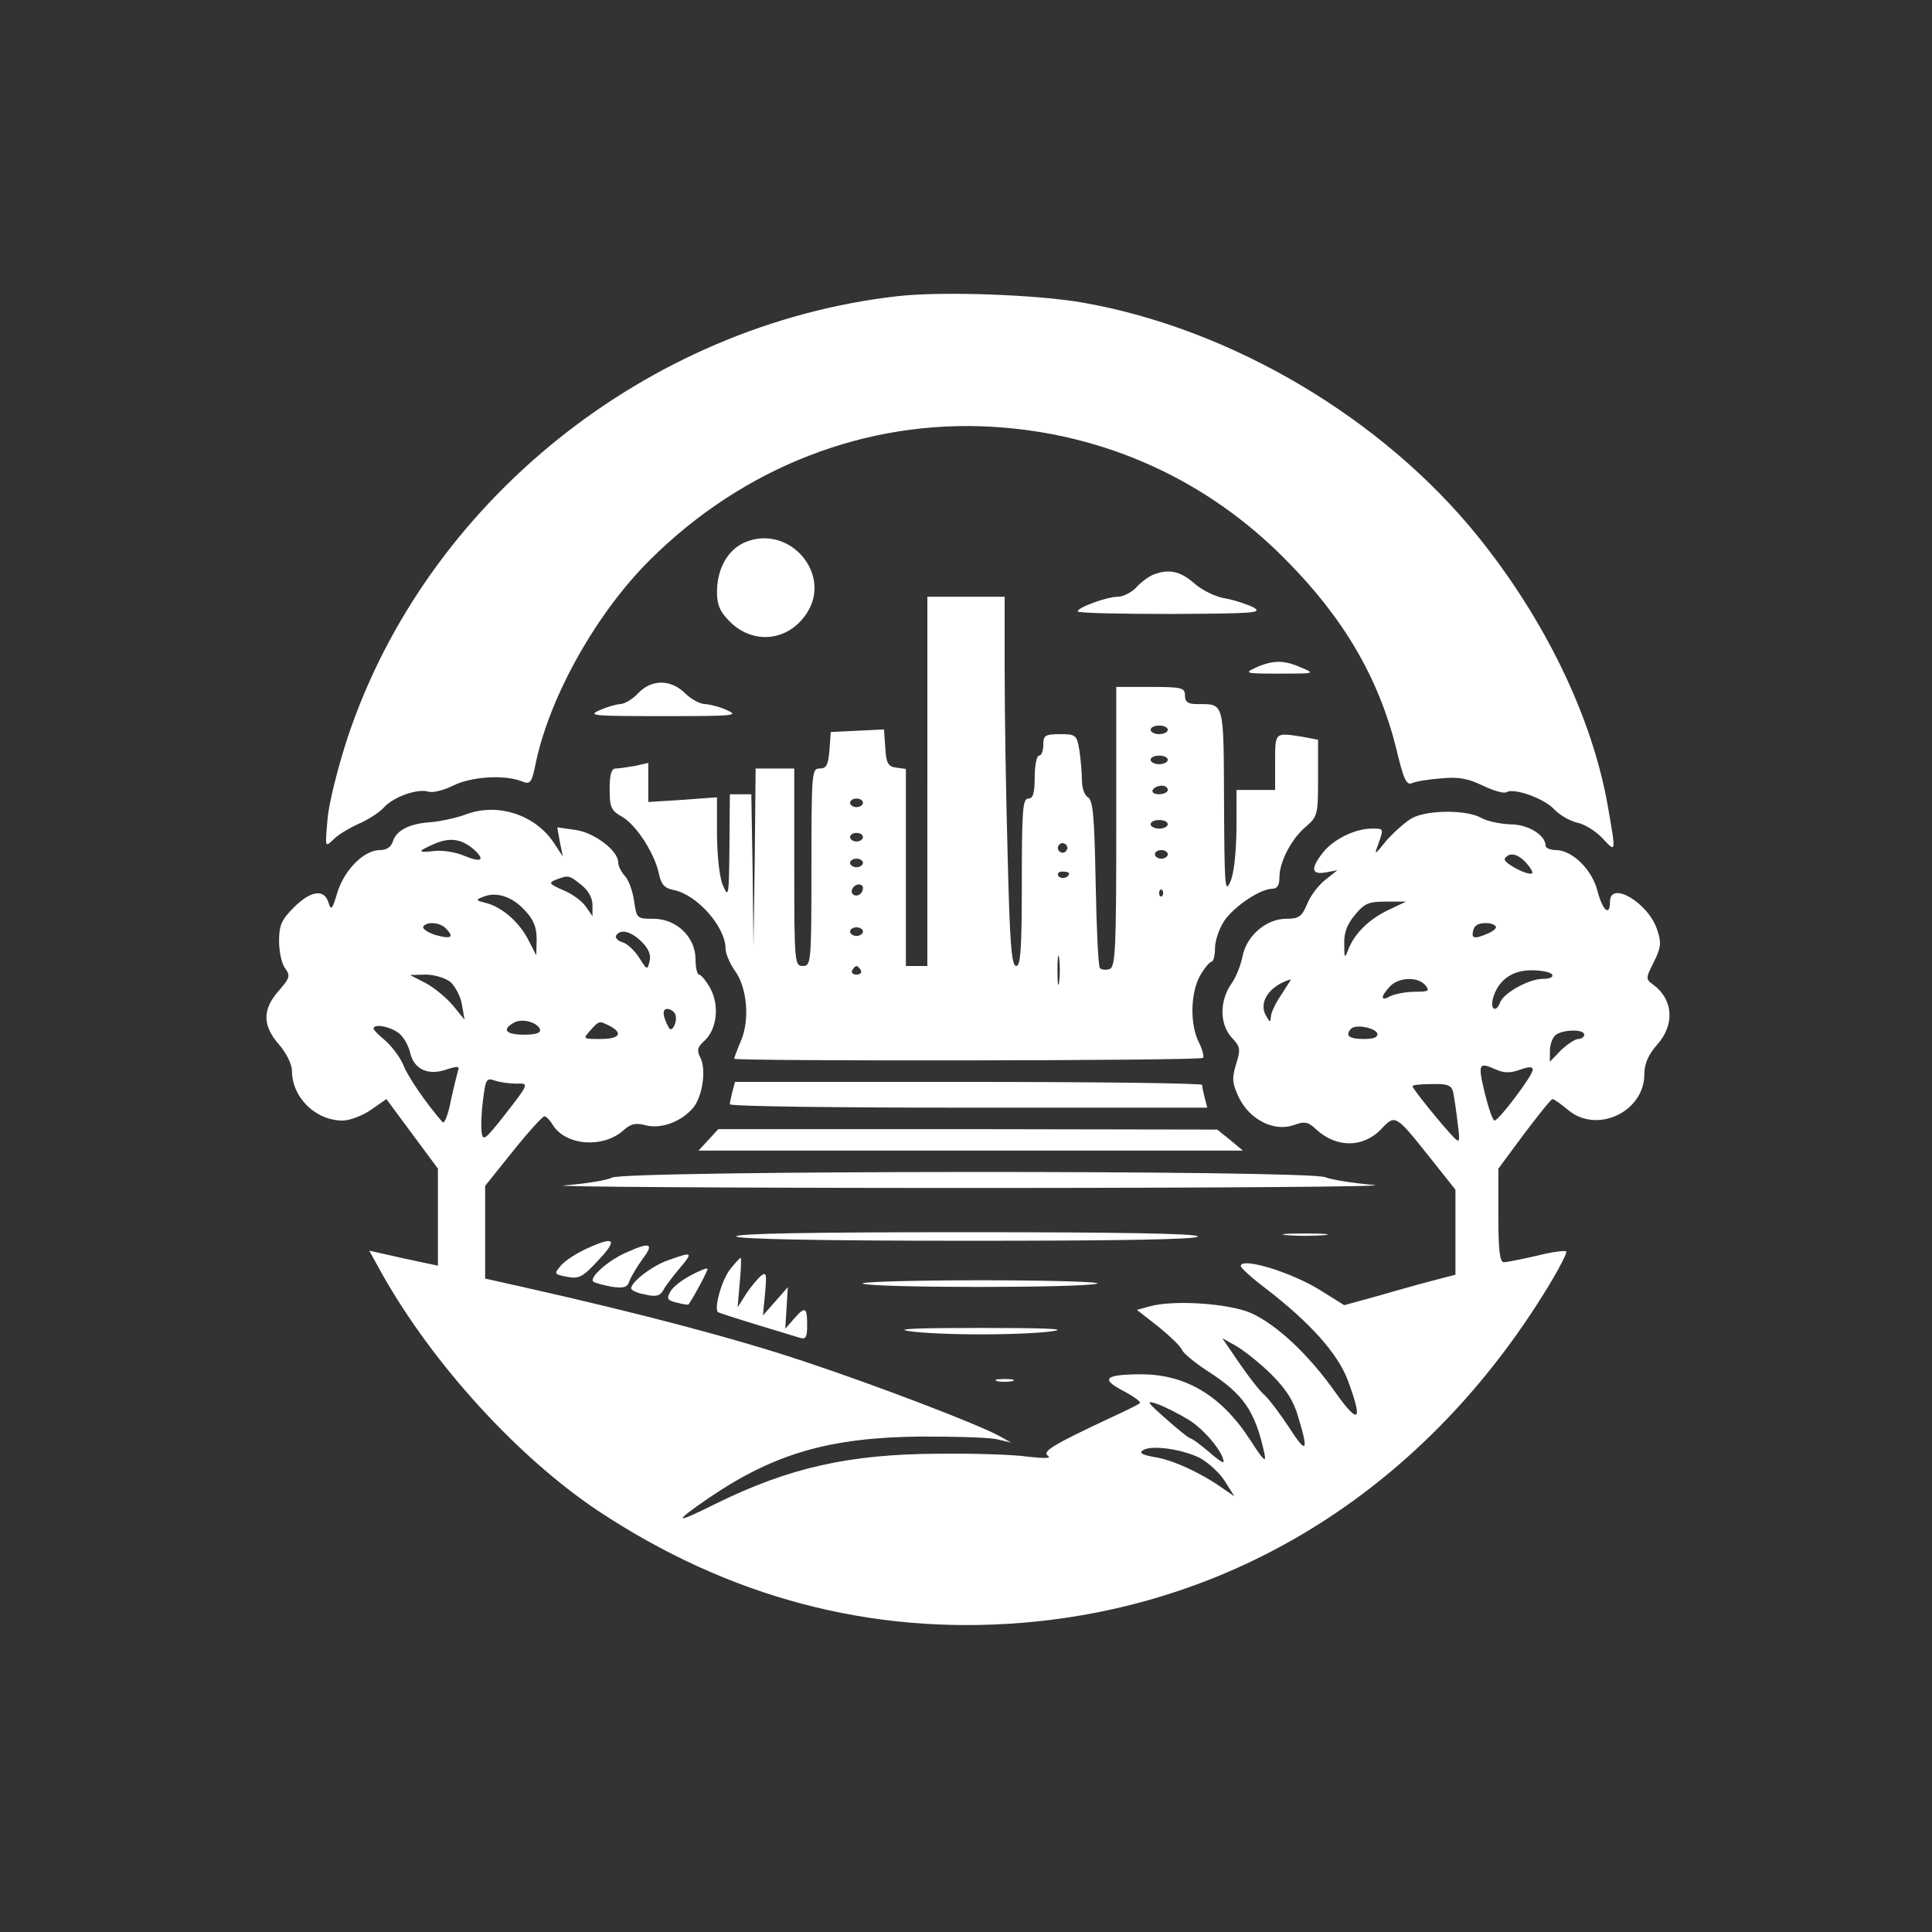 <?xml version="1.0" standalone="no"?>
<!DOCTYPE svg PUBLIC "-//W3C//DTD SVG 20010904//EN"
 "http://www.w3.org/TR/2001/REC-SVG-20010904/DTD/svg10.dtd">
<svg version="1.0" xmlns="http://www.w3.org/2000/svg"
 width="450pt" height="450pt" viewBox="0 0 450 450"
 preserveAspectRatio="xMidYMid meet">
<rect x="0" y="0" width="450" height="450" fill="#333333" stroke="none"/>
<g transform="translate(0,450) scale(0.1,-0.1)"
fill="#ffffff" stroke="none">
<path d="M2089 3810 c-583 -67 -1096 -479 -1279 -1027 -22 -67 -44 -153 -47
-190 -6 -67 -6 -67 13 -49 10 11 37 27 59 37 23 10 49 27 59 38 22 25 79 45
104 37 10 -3 35 3 57 14 42 21 117 26 158 11 23 -9 25 -7 36 47 34 155 142
346 265 468 217 216 503 327 796 310 262 -15 501 -123 685 -310 135 -136 216
-275 257 -439 17 -72 24 -87 37 -81 9 4 39 9 68 11 40 4 62 0 97 -17 25 -12
50 -19 55 -15 18 10 86 -14 110 -39 13 -14 37 -28 54 -32 17 -3 44 -20 59 -36
33 -35 32 -36 13 74 -36 206 -145 433 -303 629 -222 275 -573 483 -919 544
-108 19 -331 27 -434 15z"/>
<path d="M1733 3236 c-39 -18 -63 -62 -63 -115 0 -30 7 -46 30 -69 54 -54 135
-46 178 18 63 93 -41 212 -145 166z"/>
<path d="M2685 3161 c-11 -5 -29 -18 -39 -30 -11 -11 -30 -21 -43 -21 -25 0
-93 -25 -93 -34 0 -4 98 -6 218 -6 191 1 214 2 192 15 -14 7 -43 17 -65 21
-22 3 -55 19 -73 35 -33 29 -60 35 -97 20z"/>
<path d="M2160 2680 l0 -430 -25 0 -25 0 0 229 0 230 -22 3 c-19 2 -24 10 -26
46 l-3 43 -62 -3 -62 -3 -3 -42 c-3 -35 -7 -43 -23 -43 -18 0 -19 -9 -19 -230
0 -223 -1 -230 -20 -230 -19 0 -20 7 -20 230 l0 230 -45 0 -45 0 -2 -207 -3
-208 -2 178 -3 177 -25 0 -25 0 -1 -122 c-1 -113 -2 -120 -14 -93 -9 18 -14
66 -15 119 l0 89 -80 -6 -80 -5 0 45 0 46 -31 -7 c-17 -3 -38 -6 -45 -6 -10 0
-14 -14 -14 -48 0 -42 3 -50 30 -65 33 -20 75 -85 85 -133 5 -24 13 -33 34
-37 55 -11 121 -86 121 -137 0 -11 10 -34 21 -50 29 -39 36 -114 15 -164 -9
-21 -16 -40 -16 -42 0 -6 1086 -5 1092 2 3 3 -1 19 -10 37 -21 42 -19 117 4
156 10 17 22 31 26 31 4 0 8 14 8 32 0 17 10 46 22 64 24 34 84 74 112 74 11
0 16 9 16 26 0 37 28 90 61 118 28 24 29 28 29 114 l0 89 -37 7 c-64 10 -63
11 -63 -59 l0 -65 -45 0 -45 0 0 -92 c-1 -57 -6 -105 -15 -123 -12 -27 -13 -5
-14 186 -1 237 1 229 -62 229 -22 0 -29 5 -29 20 0 18 -7 20 -80 20 l-80 0 0
-325 c0 -284 -2 -326 -15 -332 -9 -3 -19 -2 -23 2 -4 3 -8 93 -10 198 -3 154
-6 193 -18 200 -8 4 -14 22 -14 40 0 18 -3 49 -6 70 -6 35 -8 37 -45 37 -35 0
-39 -3 -39 -25 0 -14 -4 -25 -10 -25 -5 0 -10 -22 -10 -50 0 -38 -4 -50 -15
-50 -13 0 -15 -28 -15 -195 0 -156 -3 -195 -13 -195 -11 0 -15 52 -20 257 -4
141 -7 334 -7 430 l0 173 -90 0 -90 0 0 -430z m560 120 c0 -5 -9 -10 -20 -10
-11 0 -20 5 -20 10 0 6 9 10 20 10 11 0 20 -4 20 -10z m0 -70 c0 -5 -9 -10
-20 -10 -11 0 -20 5 -20 10 0 6 9 10 20 10 11 0 20 -4 20 -10z m0 -70 c0 -5
-9 -10 -21 -10 -11 0 -17 5 -14 10 3 6 13 10 21 10 8 0 14 -4 14 -10z m-710
-30 c0 -5 -7 -10 -15 -10 -8 0 -15 5 -15 10 0 6 7 10 15 10 8 0 15 -4 15 -10z
m710 -50 c0 -5 -9 -10 -20 -10 -11 0 -20 5 -20 10 0 6 9 10 20 10 11 0 20 -4
20 -10z m-710 -30 c0 -5 -7 -10 -15 -10 -8 0 -15 5 -15 10 0 6 7 10 15 10 8 0
15 -4 15 -10z m474 -31 c-3 -5 -10 -7 -15 -3 -5 3 -7 10 -3 15 3 5 10 7 15 3
5 -3 7 -10 3 -15z m236 -9 c0 -5 -7 -10 -15 -10 -8 0 -15 5 -15 10 0 6 7 10
15 10 8 0 15 -4 15 -10z m-710 -20 c0 -5 -7 -10 -15 -10 -8 0 -15 5 -15 10 0
6 7 10 15 10 8 0 15 -4 15 -10z m480 -24 c0 -11 -19 -15 -25 -6 -3 5 1 10 9
10 9 0 16 -2 16 -4z m-480 -34 c0 -13 -12 -22 -22 -16 -10 6 -1 24 13 24 5 0
9 -4 9 -8z m697 -19 c-4 -3 -7 0 -7 7 0 7 3 10 7 7 3 -4 3 -10 0 -14z m-697
-83 c0 -5 -7 -10 -15 -10 -8 0 -15 5 -15 10 0 6 7 10 15 10 8 0 15 -4 15 -10z
m457 -117 c-2 -16 -4 -3 -4 27 0 30 2 43 4 28 2 -16 2 -40 0 -55z m-462 27 c3
-5 -1 -10 -10 -10 -9 0 -13 5 -10 10 3 6 8 10 10 10 2 0 7 -4 10 -10z"/>
<path d="M2925 2945 c-28 -13 -25 -14 55 -14 83 0 84 0 51 14 -40 18 -66 18
-106 0z"/>
<path d="M1486 2885 c-13 -14 -32 -25 -42 -25 -11 -1 -32 -7 -49 -15 -27 -12
-11 -13 150 -13 161 0 177 1 150 13 -16 8 -40 14 -52 15 -12 0 -33 11 -47 25
-16 16 -36 25 -56 25 -20 0 -39 -9 -54 -25z"/>
<path d="M1085 2603 c-22 -8 -58 -16 -81 -18 -50 -3 -81 -19 -89 -45 -4 -13
-15 -20 -30 -20 -37 0 -82 -45 -99 -98 -12 -41 -15 -44 -21 -24 -10 32 -41 28
-81 -12 -28 -28 -34 -41 -34 -78 0 -24 6 -53 14 -63 13 -18 11 -23 -15 -53
-38 -43 -38 -81 1 -125 17 -20 30 -46 30 -61 0 -62 55 -116 118 -116 16 0 46
11 66 25 l36 25 60 -81 60 -81 0 -113 0 -113 -80 17 -80 18 31 -56 c118 -209
315 -425 502 -550 305 -202 635 -289 986 -261 507 41 944 320 1225 780 27 44
47 83 44 85 -3 3 -34 -1 -69 -10 -35 -8 -70 -15 -76 -15 -10 0 -13 28 -13 109
l0 109 60 81 c33 44 63 81 66 81 4 0 19 -11 36 -25 67 -57 178 -5 178 83 0 24
9 45 30 69 42 47 37 106 -10 140 -17 12 -17 15 2 52 17 34 18 46 8 75 -20 63
-110 116 -110 66 0 -36 -17 -21 -29 24 -12 50 -59 96 -97 96 -13 0 -24 5 -24
10 0 25 -41 50 -82 50 -24 1 -54 7 -68 15 -33 19 -123 19 -160 0 -15 -8 -42
-32 -60 -52 -28 -35 -30 -36 -20 -10 13 38 14 37 -15 37 -39 0 -89 -25 -113
-55 -30 -38 -28 -53 6 -47 l27 5 -29 -23 c-16 -13 -35 -38 -42 -57 -12 -28
-19 -33 -48 -33 -47 0 -93 -40 -102 -88 -4 -20 -15 -48 -25 -62 -29 -41 -29
-96 1 -128 19 -20 20 -26 9 -61 -10 -33 -9 -45 7 -78 25 -51 81 -79 126 -64
27 10 35 8 53 -9 47 -44 110 -44 152 0 33 35 33 35 115 -68 l58 -73 0 -99 0
-99 -42 -11 c-24 -6 -82 -22 -130 -36 l-87 -24 -53 33 c-67 43 -188 80 -188
58 0 -4 26 -28 58 -52 104 -80 167 -151 191 -213 36 -97 27 -107 -28 -30 -61
87 -137 159 -198 186 -51 22 -180 31 -236 15 l-29 -8 50 -39 c27 -22 52 -46
55 -54 3 -8 30 -30 59 -49 84 -54 111 -92 133 -192 5 -24 -2 -17 -33 31 -68
105 -153 155 -261 153 -78 -1 -87 -11 -36 -38 25 -13 43 -26 40 -29 -2 -3 -35
-19 -72 -36 -130 -61 -157 -77 -142 -87 9 -6 -9 -6 -46 -2 -33 5 -127 8 -210
7 -206 -1 -346 -32 -517 -116 -98 -49 -103 -46 -17 13 153 104 282 141 494
143 83 0 164 -2 180 -7 l30 -7 -25 14 c-50 28 -288 119 -460 176 -159 53 -380
111 -642 170 l-98 22 0 108 0 108 65 81 c36 45 69 81 73 81 4 0 13 -9 20 -21
31 -48 118 -54 165 -11 17 15 28 17 51 11 34 -9 81 7 109 39 23 25 33 92 18
119 -8 16 -7 24 9 38 30 27 36 82 15 122 -10 18 -22 33 -27 33 -4 0 -8 16 -8
36 0 51 -44 94 -98 94 -39 0 -39 1 -45 41 -3 22 -12 48 -21 58 -9 10 -16 24
-16 32 0 28 -56 70 -100 76 l-42 6 6 -34 7 -34 -21 32 c-44 66 -132 94 -205
66z m18 -81 c28 -25 19 -32 -20 -16 -20 9 -52 14 -70 12 -42 -5 -42 -1 0 17
35 15 62 11 90 -13z m2452 -32 c10 -11 16 -22 14 -24 -9 -7 -70 25 -64 34 10
16 30 12 50 -10z m-2201 -51 c16 -13 26 -30 26 -47 l0 -26 -16 23 c-9 13 -33
30 -53 38 -32 14 -34 17 -16 24 29 11 30 11 59 -12z m-131 -60 c20 -21 27 -39
27 -67 l-1 -37 -19 37 c-22 42 -62 76 -99 85 -23 6 -24 7 -6 14 31 13 68 1 98
-32z m2012 2 c-45 -21 -79 -54 -94 -91 -9 -24 -10 -23 -10 12 -1 25 7 46 25
67 22 27 32 31 72 31 l47 0 -40 -19z m-2197 -43 c21 -21 13 -26 -23 -16 -19 6
-32 15 -29 20 8 12 38 10 52 -4z m2446 4 c3 -4 -8 -13 -25 -19 -22 -9 -29 -8
-29 1 0 7 3 16 7 19 9 10 41 9 47 -1z m-1989 -36 c16 -16 22 -31 18 -45 -5
-21 -6 -21 -24 8 -10 16 -27 32 -38 36 -12 3 -19 11 -16 16 10 16 35 10 60
-15z m2120 -76 c4 -6 -6 -10 -22 -10 -32 0 -91 -33 -99 -55 -9 -24 -23 -17
-17 8 11 42 43 67 89 67 24 0 46 -4 49 -10z m-2566 -17 c11 -10 24 -34 27 -53
l6 -35 -27 33 c-15 18 -43 41 -63 52 l-37 19 36 1 c21 0 46 -8 58 -17z m1936
-29 c-14 -20 -25 -44 -25 -53 -1 -13 -2 -13 -11 3 -19 31 8 71 58 85 1 1 -9
-15 -22 -35z m335 21 c11 -13 7 -15 -24 -15 -21 0 -46 -5 -57 -10 -23 -13 -25
-3 -2 22 20 22 66 24 83 3z m-1747 -68 c6 -16 -8 -44 -15 -31 -15 27 -16 44
-4 44 8 0 16 -6 19 -13z m-315 -35 c2 -8 -11 -12 -37 -12 -43 0 -53 12 -24 28
19 11 55 1 61 -16z m163 8 c31 -17 22 -30 -23 -30 -40 0 -41 0 -23 20 21 23
20 23 46 10z m-494 -15 c12 -8 24 -29 28 -46 9 -40 42 -55 85 -40 25 8 31 8
27 -2 -2 -7 -10 -39 -17 -71 -6 -32 -15 -54 -19 -50 -40 46 -80 105 -91 132
-7 18 -26 43 -41 57 -16 13 -29 26 -29 29 0 12 36 6 57 -9z m2281 -2 c2 -9 -8
-13 -32 -13 -34 0 -44 8 -29 24 11 11 56 2 61 -11z m482 -3 c0 -5 -6 -10 -14
-10 -7 0 -25 -12 -40 -26 l-26 -27 0 25 c0 13 5 29 12 36 14 14 68 16 68 2z
m-206 -81 c18 -8 33 -9 55 -1 23 8 31 8 31 0 0 -13 -79 -118 -89 -118 -4 0
-14 29 -23 65 -16 68 -14 72 26 54z m-2282 -33 c32 1 31 1 -32 -80 -39 -49
-45 -54 -48 -35 -2 13 -1 47 3 76 6 50 8 53 28 46 12 -4 34 -7 49 -7z m2183
-21 c2 -11 7 -42 10 -70 6 -44 5 -48 -8 -35 -24 24 -97 114 -97 120 0 3 20 5
45 5 38 1 46 -3 50 -20z m-424 -656 c34 -34 52 -61 63 -100 25 -82 19 -87 -22
-23 -21 32 -47 66 -56 74 -10 8 -36 41 -58 73 l-41 60 34 -19 c18 -11 55 -40
80 -65z m-194 -105 c36 -21 83 -77 83 -99 0 -4 -16 7 -35 24 -20 17 -39 31
-43 31 -4 1 -29 21 -57 46 -44 39 -47 43 -20 34 17 -6 49 -22 72 -36z m28 -90
c20 -11 46 -35 58 -54 l22 -35 -25 17 c-50 36 -119 68 -160 74 -29 5 -38 10
-28 16 19 13 91 3 133 -18z"/>
<path d="M1706 1958 c-3 -13 -6 -26 -6 -30 0 -5 250 -8 556 -8 l556 0 -6 23
c-3 12 -6 25 -6 30 0 4 -245 7 -544 7 l-544 0 -6 -22z"/>
<path d="M1650 1845 l-23 -25 634 0 634 0 -30 25 -30 24 -581 1 -581 0 -23
-25z"/>
<path d="M1425 1757 c-11 -6 -60 -14 -110 -18 -49 -3 374 -6 940 -6 567 0 992
3 945 7 -47 4 -98 12 -113 18 -41 17 -1634 16 -1662 -1z"/>
<path d="M1715 1620 c4 -6 195 -10 541 -10 349 0 534 3 534 10 0 7 -187 10
-541 10 -357 0 -538 -3 -534 -10z"/>
<path d="M2998 1623 c23 -2 61 -2 85 0 23 2 4 4 -43 4 -47 0 -66 -2 -42 -4z"/>
<path d="M1365 1591 c-22 -10 -48 -27 -58 -38 -17 -20 -17 -21 14 -27 28 -5
36 -1 73 39 46 49 38 57 -29 26z"/>
<path d="M1455 1581 c-41 -19 -83 -57 -73 -66 3 -3 22 -8 42 -12 29 -4 37 -2
42 13 4 11 18 34 31 52 28 37 17 40 -42 13z"/>
<path d="M1557 1565 c-38 -13 -87 -51 -87 -66 0 -4 14 -11 32 -14 25 -6 35 -4
43 10 5 10 23 33 39 52 31 37 29 38 -27 18z"/>
<path d="M1701 1544 c-20 -25 -38 -90 -29 -100 3 -2 43 -15 89 -29 46 -14 92
-28 102 -31 14 -4 17 1 17 30 0 42 -5 44 -31 14 l-20 -23 3 48 3 49 -29 -33
-29 -33 5 52 c4 46 3 50 -10 40 -8 -7 -24 -26 -35 -43 l-19 -30 5 58 c3 31 4
57 2 57 -2 0 -13 -12 -24 -26z"/>
<path d="M1608 1529 c-21 -11 -42 -28 -47 -38 -9 -16 -6 -20 15 -25 15 -4 27
-6 28 -4 15 22 46 81 44 83 -2 2 -20 -5 -40 -16z"/>
<path d="M2010 1510 c32 -10 505 -10 545 0 17 4 -105 8 -270 8 -165 0 -289 -4
-275 -8z"/>
<path d="M2115 1400 c28 -5 104 -8 170 -8 66 0 143 3 170 8 32 5 -29 7 -170 7
-141 0 -202 -2 -170 -7z"/>
<path d="M2323 1283 c9 -2 25 -2 35 0 9 3 1 5 -18 5 -19 0 -27 -2 -17 -5z"/>
</g>
</svg>
